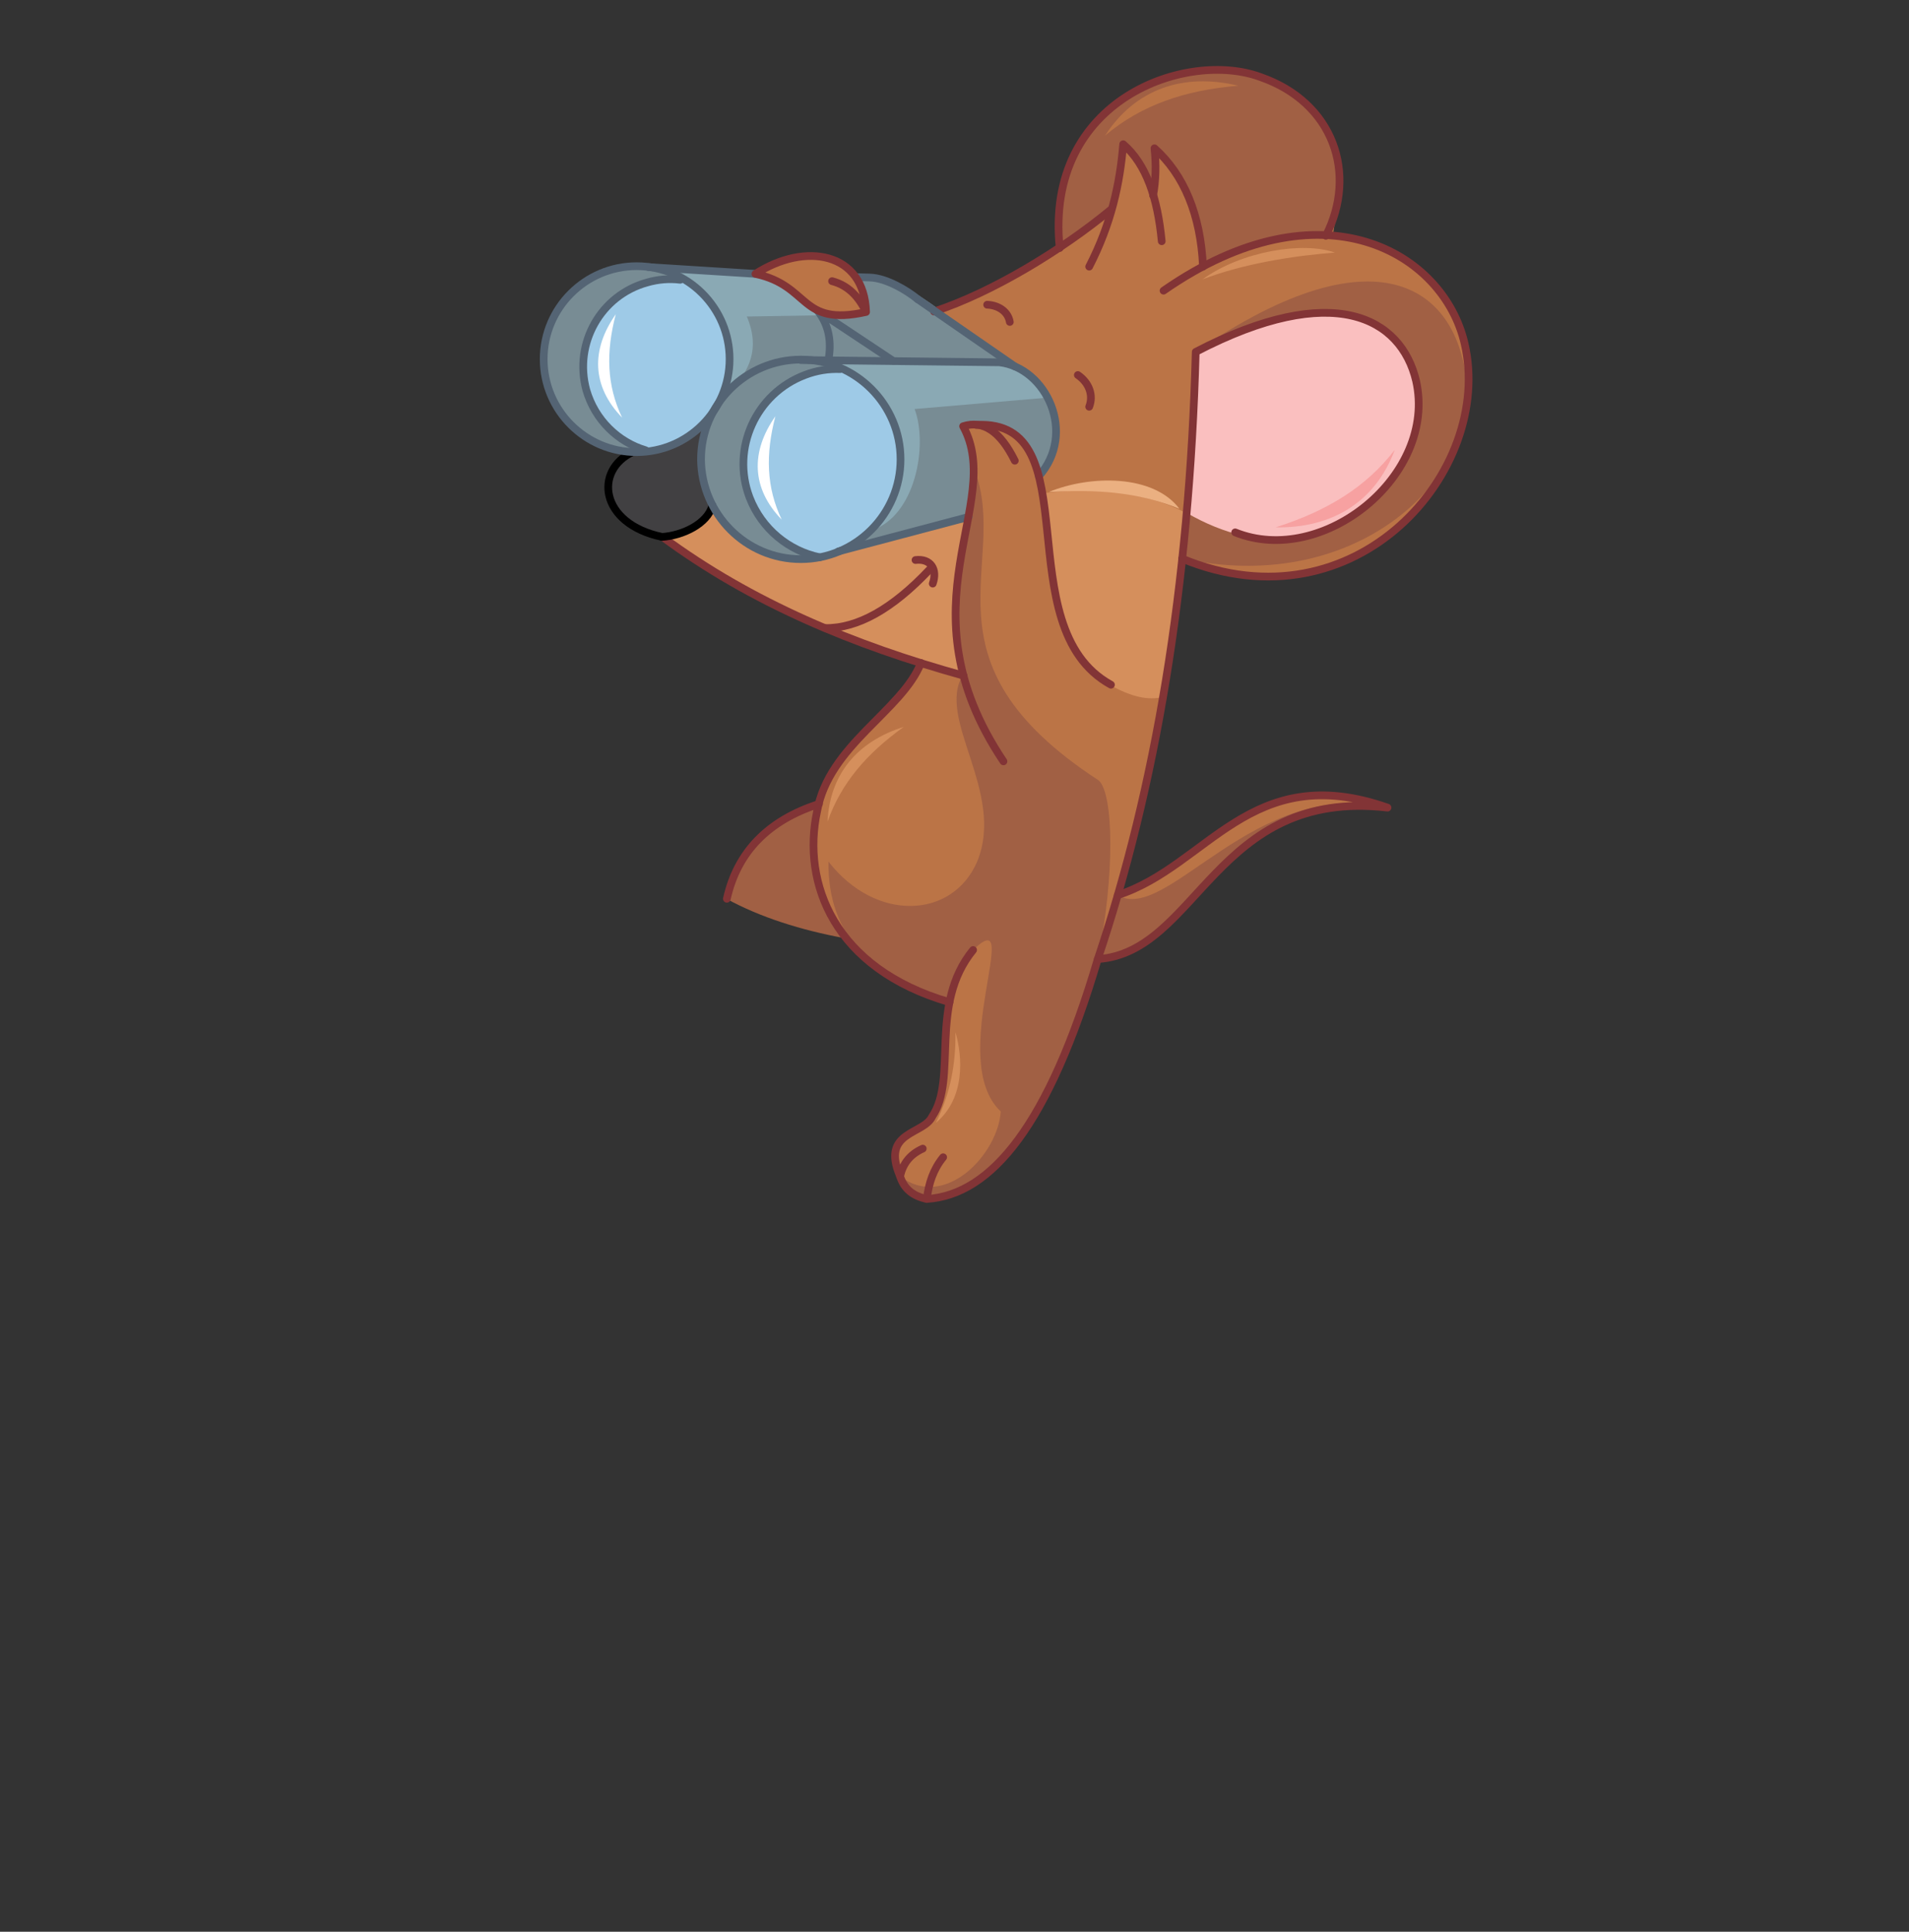<?xml version="1.0" encoding="utf-8"?>
<!-- Generator: Adobe Illustrator 21.1.0, SVG Export Plug-In . SVG Version: 6.00 Build 0)  -->
<svg version="1.1" id="Layer_1" xmlns="http://www.w3.org/2000/svg" xmlns:xlink="http://www.w3.org/1999/xlink" x="0px" y="0px"
	 viewBox="0 0 421 426" style="enable-background:new 0 0 421 426;" xml:space="preserve">
<rect x="0" y="0" width="421" height="426" fill="#333333" stroke="none"/>
<style type="text/css">
	.st0{fill-rule:evenodd;clip-rule:evenodd;fill:#BB7446;}
	.st1{fill-rule:evenodd;clip-rule:evenodd;fill:#A16044;}
	.st2{fill-rule:evenodd;clip-rule:evenodd;fill:#414042;}
	.st3{fill-rule:evenodd;clip-rule:evenodd;fill:#D58F5C;}
	.st4{fill-rule:evenodd;clip-rule:evenodd;fill:#FABFBF;}
	.st5{fill-rule:evenodd;clip-rule:evenodd;fill:#788C94;}
	.st6{fill-rule:evenodd;clip-rule:evenodd;fill:#8AA9B4;}
	.st7{fill:none;stroke:#823436;stroke-width:1.699;stroke-linecap:round;stroke-linejoin:round;stroke-miterlimit:22.926;}
	.st8{fill:none;stroke:#000000;stroke-width:1.699;stroke-linecap:round;stroke-linejoin:round;stroke-miterlimit:22.926;}
	.st9{fill-rule:evenodd;clip-rule:evenodd;fill:#9ECAE7;}
	.st10{fill:none;stroke:#546474;stroke-width:1.699;stroke-linecap:round;stroke-linejoin:round;stroke-miterlimit:22.926;}
	.st11{fill-rule:evenodd;clip-rule:evenodd;fill:#FFFFFF;}
	.st12{fill-rule:evenodd;clip-rule:evenodd;fill:#EBB081;}
	.st13{fill-rule:evenodd;clip-rule:evenodd;fill:#F7A1A1;}
</style>
<path class="st0" d="M233.7,54.7C230.3,26.4,256.3,10.4,278,17c15.8,5.5,18.8,18.6,15.9,35.1c23.9,0.5,34.9,25.3,27.4,45.4
	c-12.1,26.1-32.3,34.7-60.6,25.9c-4.8,36.2-11,65.5-18.6,88.3c-10,32.5-22.2,52-37.7,52.8c-2.7-0.7-4.6-2.4-5.9-5
	c-3.9-8.8,4.6-9.4,7.1-13.2c3.9-7.9,2.6-16.9,3.8-25.4c-21.3-7.1-34.9-23.1-28.9-43.5c3.7-13,16.5-21.7,22.6-31.2
	c-20.6-5.7-39.6-15-57.1-27.9l58.4-49.1C215,66.1,224.7,61,233.7,54.7z"/>
<path class="st1" d="M242.1,211.5c-10,32.5-22.2,52.1-37.7,52.9c-2.7-0.7-4.6-2.4-5.9-5c9.9,7.6,21.6-4.9,22.2-14.3
	c-12.2-11.4,5.4-46.7-6.1-35.6l-3.6,6l-1.6,5.3c-16.9-4.8-26.9-14.4-26.7-30.8c10.5,13.5,27.4,12.6,32.8,0
	c6.3-15.3-9.2-31.6-3.1-41.2c-3.2-9.1-1.1-24.2,2.5-45.2c8,20.7-13.3,42,27.4,68.5C245.6,175,245.9,193.2,242.1,211.5z"/>
<path class="st2" d="M146,118.4c-11.3-3-18.1-13.1-4.3-21.9C164.6,84.7,166.9,115.8,146,118.4z"/>
<path class="st1" d="M323.6,87.4c-0.5,20.3-26,43.7-62.8,35.8l2.9-45.6C304.7,49.3,323,64,323.6,87.4z"/>
<path class="st3" d="M157.4,112.1c15.4-3.2,49.3-6.3,56.1,1.9c-4.3,15.2-2.3,23.7-1.1,34.9c-32.5-9.5-37.6-11.3-66.4-30.6
	C150.5,118.3,154.3,116.2,157.4,112.1z"/>
<path class="st3" d="M261.7,113.2c-6.6-3.5-17.1-6.3-31.9-4.4c2,16.7,1.7,35.4,15.1,42.3c4.6,2.6,8.4,3.4,11.5,2.6
	C259.2,143.1,260.7,123.2,261.7,113.2z"/>
<path class="st4" d="M263.6,77.6c8.4-3.9,35.2-17.9,47,1.5c9.5,21.1-15.6,53.3-48.9,34L263.6,77.6z"/>
<path class="st5" d="M143,58.9l25.1,1.9c7.7,2.7,10.9,11.2,23,8.1l-2.4-7.8c9.2-1.4,18.4,6.9,33.4,19.2c9.5,2.5,15,14.5,7,24.6
	c-2-9-7.6-12.6-16.6-10.9c3.2,3.7,3,11.1,1.1,20l-33,8.9c-17.5,3.2-31.1-13.7-24-30.8c-4.7,6-10.8,7.6-17.5,7.2
	C110.9,95.6,115.3,57.6,143,58.9z"/>
<path class="st6" d="M159.3,87.7c5.7-4.8,8.6-10.4,5.4-17.9l17.7-0.3l8.6-0.7c-0.3-2.9-1-5.2-2.3-7.8l-43.4-2l7.9,4.5L159.3,87.7z"
	/>
<path class="st6" d="M192.1,117c9.8-3.1,12.6-18.8,9.6-26.8l29.2-2.5c-2.2-5.4-4.8-6.7-11.5-7.8l-39-0.3l7.9,4.5L192.1,117z"/>
<path class="st1" d="M160.2,198.2c7.5,4.1,16.4,6.9,26.1,8.7c-6.3-9.4-8.8-19.2-5.8-29.6C169.3,180.9,162.5,187.9,160.2,198.2z"/>
<path class="st7" d="M212.5,149c-24.2-6.7-46.8-16.1-66.4-30.6"/>
<path class="st8" d="M146,118.4c-13.8-2.9-15.1-14.8-6.3-18.8"/>
<path class="st7" d="M203.1,146.2c-4.2,10.6-20.3,18.1-22.9,32.7c-3.4,15.8,3.7,34.7,29.2,42.1"/>
<path class="st7" d="M180.6,177.3c-11.2,3.6-18,10.6-20.3,20.9"/>
<path class="st7" d="M203.5,253.3c-2.9,1.3-4.4,3.4-5,6.1c-4.3-10,5.2-9.1,7.1-13.2c5.7-8.4-0.9-24.6,9-36.7"/>
<path class="st0" d="M246.5,197.4l-4.4,14.1c22.1-1.5,25.9-37.8,63.9-33.4C275.8,167.5,266.3,191,246.5,197.4z"/>
<path class="st1" d="M246.5,197.4l-4.4,14.1c22.1-1.5,25.9-37.8,63.9-33.4C276.7,171.2,257.3,203.9,246.5,197.4z"/>
<path class="st7" d="M198.5,259.4c0.9,2.9,3,4.4,5.9,5c0.4-3.4,1.4-6.5,3.6-9.2"/>
<path class="st7" d="M204.4,264.4c14.2-0.9,26.9-16.3,37.7-52.9c12.7-37.8,20.2-81.9,21.6-133.9C294,61.8,309,70,312.3,84
	c4.7,20.8-20.5,41.2-39.9,33.4"/>
<path class="st7" d="M242.1,211.5c22.1-1.5,25.9-37.8,63.9-33.4c-30.2-10.6-39.7,12.9-59.5,19.3"/>
<path class="st7" d="M182,138.5c7.1,0.1,14.8-4.2,23-12.9"/>
<path class="st7" d="M201.9,123.5c3.4-0.4,4.9,2.1,3.8,5.2"/>
<path class="st9" d="M153.3,63.6c11.5,8.6,11.6,33.1-10.9,35.7c-17.8-3.6-19.9-35.4,4-37.7C152.9,61,151,62.9,153.3,63.6z"/>
<path class="st9" d="M185.2,81.7c14.6,3,23.2,33.7-4.5,41.2c-6.8-1.4-12.7-6.1-15.3-13c-4.1-10.7,1.4-22.7,12.1-26.8
	C180,82.1,182.6,81.7,185.2,81.7z"/>
<path class="st1" d="M292.5,52c-10-0.1-19,2.5-27.2,6.8c-0.7-11.4-4.3-20.1-10.7-26.1l-0.3,10.4c-1.2-4.6-3.4-8.3-6.7-11.3
	l-2.3,13.9l-11.6,8.9c-3.4-33,29.2-43.4,44.4-37.7C293.8,23.1,299.4,38.3,292.5,52z"/>
<path class="st10" d="M142.4,99.3c-6.1-1.8-11.2-6.7-13.1-13.3c-2.8-10.3,3.2-20.9,13.4-23.7c2.4-0.7,4.9-0.9,7.3-0.6"/>
<path class="st10" d="M180.8,122.9c-6.8-1.4-12.8-6.2-15.5-13.2c-4.1-10.8,1.4-22.9,12.2-27c2.6-1,5.2-1.4,7.8-1.3"/>
<path class="st7" d="M206,68.7c12.8-4.2,28.1-13.5,38.9-22.4"/>
<path class="st7" d="M240.2,58.8c4.9-9.5,6.8-18.4,7.5-27c5.1,4.4,7.6,11.9,8.5,21.4"/>
<path class="st7" d="M254.3,43.1c0.6-3.3,0.7-6.7,0.3-10.4c6.5,5.8,10.2,14.7,10.7,26.1"/>
<path class="st7" d="M233.7,54.7C230.3,21.7,261.9,11,278,17c16.1,5.6,21.4,21.3,14.4,35"/>
<path class="st7" d="M217.7,67.2c2.5,0.1,4.6,1.5,5,3.8"/>
<path class="st7" d="M237.7,82.7c2.5,1.7,3.5,4.5,2.5,7"/>
<path class="st10" d="M176.6,79.4l43.8,0.5c10.4,1.2,17.1,15.7,8.7,25.1"/>
<line class="st10" x1="184.9" y1="121.6" x2="213.6" y2="114"/>
<path class="st10" d="M188.6,61.1l3.2,0.1c3.7,0.1,8.3,2.9,10.6,4.8 M143,58.9l23.8,1.5"/>
<path class="st8" d="M146,118.4c4.6-0.3,10-2.9,11.1-6.9"/>
<path class="st0" d="M191,68.8c-0.4-13.2-13.4-15.5-24.4-8.4C178.8,63,176.2,72.1,191,68.8z"/>
<path class="st7" d="M256.6,64.1c34.9-24.3,61.8-8.4,66.4,11.7c6.5,27.9-23.8,63.3-62.3,47.4"/>
<path class="st10" d="M176.6,123.3c12.1,0,22-9.9,22-22c0-12.1-9.9-22-22-22c-12.1,0-22,9.9-22,22
	C154.7,113.4,164.5,123.3,176.6,123.3z"/>
<path class="st7" d="M215.3,93.7c25.4-1.4,6.4,44.5,29.7,57.3"/>
<path class="st7" d="M221.3,167.9c-23.2-34.6,0.5-56.7-8.9-73.9c4.4-1.4,8.2,1.1,11.4,7.6"/>
<path class="st3" d="M182.5,181.2c3-8.5,8.6-15,16.8-20.9C189.1,163.5,183,170.7,182.5,181.2z"/>
<path class="st11" d="M137.2,92.1c-3.4-7.1-3.6-14.4-1.4-22.8C130.3,77.1,130.5,85.2,137.2,92.1z"/>
<path class="st11" d="M172.4,114.6c-3.4-7.1-3.6-14.4-1.4-22.8C165.5,99.6,165.7,107.7,172.4,114.6z"/>
<path class="st3" d="M265.2,61.6c9.2-3.5,20.1-5.2,29.2-5.9C287.3,53.2,273.8,55.4,265.2,61.6z"/>
<path class="st3" d="M210.7,227.6c0.1,6.8-1,13.3-4.3,20C212.9,242.2,212.3,233,210.7,227.6z"/>
<path class="st12" d="M231.3,108.5c10.2-0.6,19.4-0.1,28.8,3.7C254.4,104.6,240.5,104.7,231.3,108.5z"/>
<path class="st0" d="M243.7,29.9c8.1-6.8,17.6-10,29.4-11C260.9,16,250.4,19.6,243.7,29.9z"/>
<path class="st13" d="M307.6,99.2c-6.4,8.3-15,13.5-26.3,17.1C293.8,116.5,303.3,110.7,307.6,99.2z"/>
<path class="st10" d="M140.4,99.7c11.3,0,20.5-9.2,20.5-20.5s-9.2-20.5-20.5-20.5s-20.5,9.2-20.5,20.5S129.1,99.7,140.4,99.7z"/>
<path class="st10" d="M197,79.6l-16.7-11.1c2.6,3.3,3.1,7,2.4,10.9"/>
<line class="st10" x1="202.4" y1="66" x2="223.8" y2="80.8"/>
<path class="st7" d="M183.5,62c3.8,1,6,3.7,7.5,6.8c-0.4-13.2-13.4-15.5-24.4-8.4c12.2,2.6,9.6,11.7,24.4,8.4"/>
</svg>
